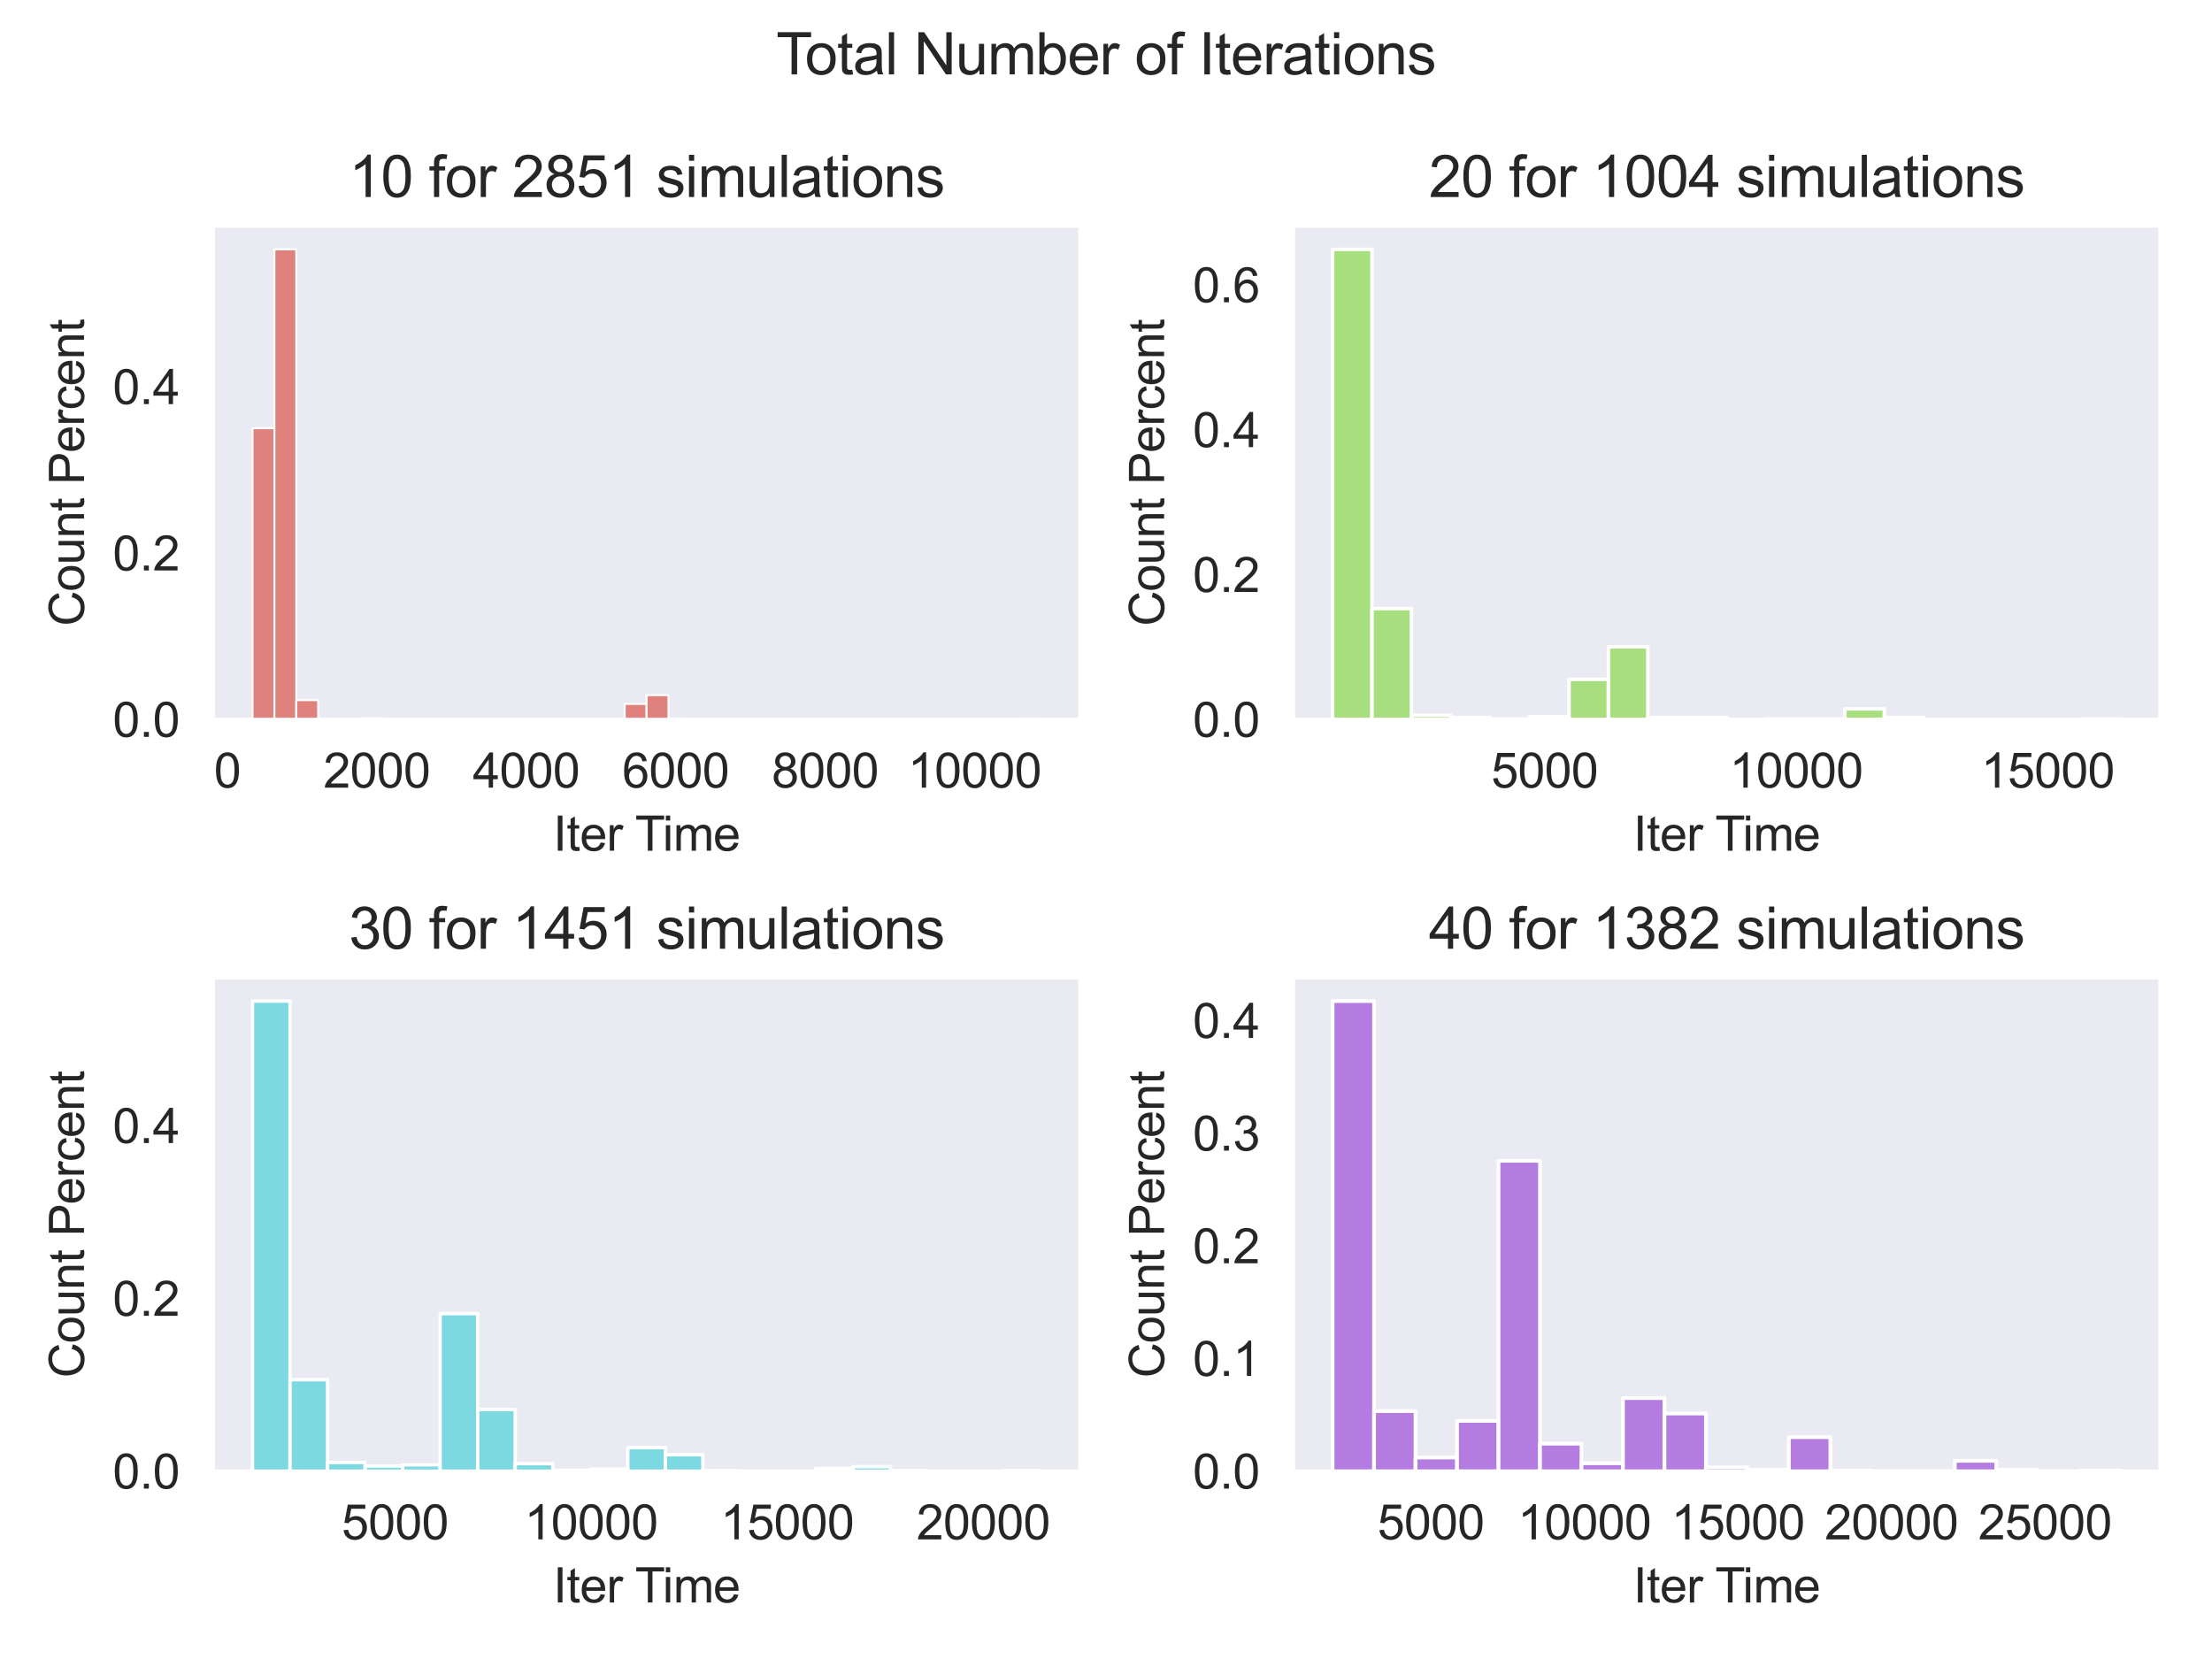 <?xml version="1.0" encoding="utf-8" standalone="no"?>
<!DOCTYPE svg PUBLIC "-//W3C//DTD SVG 1.1//EN"
  "http://www.w3.org/Graphics/SVG/1.1/DTD/svg11.dtd">
<svg xmlns:xlink="http://www.w3.org/1999/xlink" width="460.8pt" height="345.6pt" viewBox="0 0 460.8 345.6" xmlns="http://www.w3.org/2000/svg" version="1.1">
 <defs>
  <style type="text/css">*{stroke-linejoin: round; stroke-linecap: butt}</style>
 </defs>
 <g id="figure_1">
  <g id="patch_1">
   <path d="M 0 345.6 
L 460.8 345.6 
L 460.8 0 
L 0 0 
z
" style="fill: #ffffff"/>
  </g>
  <g id="axes_1">
   <g id="patch_2">
    <path d="M 44.39 149.92 
L 225 149.92 
L 225 47.04 
L 44.39 47.04 
z
" style="fill: #eaeaf2"/>
   </g>
   <g id="matplotlib.axis_1">
    <g id="xtick_1">
     <g id="text_1">
      <!-- 0 -->
      <g style="fill: #262626" transform="translate(44.573 164.078)scale(0.1 -0.1)">
       <defs>
        <path id="ArialMT-30" d="M 266 2259 
Q 266 3072 433 3567 
Q 600 4063 929 4331 
Q 1259 4600 1759 4600 
Q 2128 4600 2406 4451 
Q 2684 4303 2865 4023 
Q 3047 3744 3150 3342 
Q 3253 2941 3253 2259 
Q 3253 1453 3087 958 
Q 2922 463 2592 192 
Q 2263 -78 1759 -78 
Q 1097 -78 719 397 
Q 266 969 266 2259 
z
M 844 2259 
Q 844 1131 1108 757 
Q 1372 384 1759 384 
Q 2147 384 2411 759 
Q 2675 1134 2675 2259 
Q 2675 3391 2411 3762 
Q 2147 4134 1753 4134 
Q 1366 4134 1134 3806 
Q 844 3388 844 2259 
z
" transform="scale(0.016)"/>
       </defs>
       <use xlink:href="#ArialMT-30"/>
      </g>
     </g>
    </g>
    <g id="xtick_2">
     <g id="text_2">
      <!-- 2000 -->
      <g style="fill: #262626" transform="translate(67.364 164.078)scale(0.1 -0.1)">
       <defs>
        <path id="ArialMT-32" d="M 3222 541 
L 3222 0 
L 194 0 
Q 188 203 259 391 
Q 375 700 629 1000 
Q 884 1300 1366 1694 
Q 2113 2306 2375 2664 
Q 2638 3022 2638 3341 
Q 2638 3675 2398 3904 
Q 2159 4134 1775 4134 
Q 1369 4134 1125 3890 
Q 881 3647 878 3216 
L 300 3275 
Q 359 3922 746 4261 
Q 1134 4600 1788 4600 
Q 2447 4600 2831 4234 
Q 3216 3869 3216 3328 
Q 3216 3053 3103 2787 
Q 2991 2522 2730 2228 
Q 2469 1934 1863 1422 
Q 1356 997 1212 845 
Q 1069 694 975 541 
L 3222 541 
z
" transform="scale(0.016)"/>
       </defs>
       <use xlink:href="#ArialMT-32"/>
       <use xlink:href="#ArialMT-30" x="55.615"/>
       <use xlink:href="#ArialMT-30" x="111.23"/>
       <use xlink:href="#ArialMT-30" x="166.846"/>
      </g>
     </g>
    </g>
    <g id="xtick_3">
     <g id="text_3">
      <!-- 4000 -->
      <g style="fill: #262626" transform="translate(98.496 164.078)scale(0.1 -0.1)">
       <defs>
        <path id="ArialMT-34" d="M 2069 0 
L 2069 1097 
L 81 1097 
L 81 1613 
L 2172 4581 
L 2631 4581 
L 2631 1613 
L 3250 1613 
L 3250 1097 
L 2631 1097 
L 2631 0 
L 2069 0 
z
M 2069 1613 
L 2069 3678 
L 634 1613 
L 2069 1613 
z
" transform="scale(0.016)"/>
       </defs>
       <use xlink:href="#ArialMT-34"/>
       <use xlink:href="#ArialMT-30" x="55.615"/>
       <use xlink:href="#ArialMT-30" x="111.23"/>
       <use xlink:href="#ArialMT-30" x="166.846"/>
      </g>
     </g>
    </g>
    <g id="xtick_4">
     <g id="text_4">
      <!-- 6000 -->
      <g style="fill: #262626" transform="translate(129.628 164.078)scale(0.1 -0.1)">
       <defs>
        <path id="ArialMT-36" d="M 3184 3459 
L 2625 3416 
Q 2550 3747 2413 3897 
Q 2184 4138 1850 4138 
Q 1581 4138 1378 3988 
Q 1113 3794 959 3422 
Q 806 3050 800 2363 
Q 1003 2672 1297 2822 
Q 1591 2972 1913 2972 
Q 2475 2972 2870 2558 
Q 3266 2144 3266 1488 
Q 3266 1056 3080 686 
Q 2894 316 2569 119 
Q 2244 -78 1831 -78 
Q 1128 -78 684 439 
Q 241 956 241 2144 
Q 241 3472 731 4075 
Q 1159 4600 1884 4600 
Q 2425 4600 2770 4297 
Q 3116 3994 3184 3459 
z
M 888 1484 
Q 888 1194 1011 928 
Q 1134 663 1356 523 
Q 1578 384 1822 384 
Q 2178 384 2434 671 
Q 2691 959 2691 1453 
Q 2691 1928 2437 2201 
Q 2184 2475 1800 2475 
Q 1419 2475 1153 2201 
Q 888 1928 888 1484 
z
" transform="scale(0.016)"/>
       </defs>
       <use xlink:href="#ArialMT-36"/>
       <use xlink:href="#ArialMT-30" x="55.615"/>
       <use xlink:href="#ArialMT-30" x="111.23"/>
       <use xlink:href="#ArialMT-30" x="166.846"/>
      </g>
     </g>
    </g>
    <g id="xtick_5">
     <g id="text_5">
      <!-- 8000 -->
      <g style="fill: #262626" transform="translate(160.76 164.078)scale(0.1 -0.1)">
       <defs>
        <path id="ArialMT-38" d="M 1131 2484 
Q 781 2613 612 2850 
Q 444 3088 444 3419 
Q 444 3919 803 4259 
Q 1163 4600 1759 4600 
Q 2359 4600 2725 4251 
Q 3091 3903 3091 3403 
Q 3091 3084 2923 2848 
Q 2756 2613 2416 2484 
Q 2838 2347 3058 2040 
Q 3278 1734 3278 1309 
Q 3278 722 2862 322 
Q 2447 -78 1769 -78 
Q 1091 -78 675 323 
Q 259 725 259 1325 
Q 259 1772 486 2073 
Q 713 2375 1131 2484 
z
M 1019 3438 
Q 1019 3113 1228 2906 
Q 1438 2700 1772 2700 
Q 2097 2700 2305 2904 
Q 2513 3109 2513 3406 
Q 2513 3716 2298 3927 
Q 2084 4138 1766 4138 
Q 1444 4138 1231 3931 
Q 1019 3725 1019 3438 
z
M 838 1322 
Q 838 1081 952 856 
Q 1066 631 1291 507 
Q 1516 384 1775 384 
Q 2178 384 2440 643 
Q 2703 903 2703 1303 
Q 2703 1709 2433 1975 
Q 2163 2241 1756 2241 
Q 1359 2241 1098 1978 
Q 838 1716 838 1322 
z
" transform="scale(0.016)"/>
       </defs>
       <use xlink:href="#ArialMT-38"/>
       <use xlink:href="#ArialMT-30" x="55.615"/>
       <use xlink:href="#ArialMT-30" x="111.23"/>
       <use xlink:href="#ArialMT-30" x="166.846"/>
      </g>
     </g>
    </g>
    <g id="xtick_6">
     <g id="text_6">
      <!-- 10000 -->
      <g style="fill: #262626" transform="translate(189.112 164.078)scale(0.1 -0.1)">
       <defs>
        <path id="ArialMT-31" d="M 2384 0 
L 1822 0 
L 1822 3584 
Q 1619 3391 1289 3197 
Q 959 3003 697 2906 
L 697 3450 
Q 1169 3672 1522 3987 
Q 1875 4303 2022 4600 
L 2384 4600 
L 2384 0 
z
" transform="scale(0.016)"/>
       </defs>
       <use xlink:href="#ArialMT-31"/>
       <use xlink:href="#ArialMT-30" x="55.615"/>
       <use xlink:href="#ArialMT-30" x="111.23"/>
       <use xlink:href="#ArialMT-30" x="166.846"/>
       <use xlink:href="#ArialMT-30" x="222.461"/>
      </g>
     </g>
    </g>
    <g id="text_7">
     <!-- Iter Time -->
     <g style="fill: #262626" transform="translate(115.247 177.223)scale(0.1 -0.1)">
      <defs>
       <path id="ArialMT-49" d="M 597 0 
L 597 4581 
L 1203 4581 
L 1203 0 
L 597 0 
z
" transform="scale(0.016)"/>
       <path id="ArialMT-74" d="M 1650 503 
L 1731 6 
Q 1494 -44 1306 -44 
Q 1000 -44 831 53 
Q 663 150 594 308 
Q 525 466 525 972 
L 525 2881 
L 113 2881 
L 113 3319 
L 525 3319 
L 525 4141 
L 1084 4478 
L 1084 3319 
L 1650 3319 
L 1650 2881 
L 1084 2881 
L 1084 941 
Q 1084 700 1114 631 
Q 1144 563 1211 522 
Q 1278 481 1403 481 
Q 1497 481 1650 503 
z
" transform="scale(0.016)"/>
       <path id="ArialMT-65" d="M 2694 1069 
L 3275 997 
Q 3138 488 2766 206 
Q 2394 -75 1816 -75 
Q 1088 -75 661 373 
Q 234 822 234 1631 
Q 234 2469 665 2931 
Q 1097 3394 1784 3394 
Q 2450 3394 2872 2941 
Q 3294 2488 3294 1666 
Q 3294 1616 3291 1516 
L 816 1516 
Q 847 969 1125 678 
Q 1403 388 1819 388 
Q 2128 388 2347 550 
Q 2566 713 2694 1069 
z
M 847 1978 
L 2700 1978 
Q 2663 2397 2488 2606 
Q 2219 2931 1791 2931 
Q 1403 2931 1139 2672 
Q 875 2413 847 1978 
z
" transform="scale(0.016)"/>
       <path id="ArialMT-72" d="M 416 0 
L 416 3319 
L 922 3319 
L 922 2816 
Q 1116 3169 1280 3281 
Q 1444 3394 1641 3394 
Q 1925 3394 2219 3213 
L 2025 2691 
Q 1819 2813 1613 2813 
Q 1428 2813 1281 2702 
Q 1134 2591 1072 2394 
Q 978 2094 978 1738 
L 978 0 
L 416 0 
z
" transform="scale(0.016)"/>
       <path id="ArialMT-20" transform="scale(0.016)"/>
       <path id="ArialMT-54" d="M 1659 0 
L 1659 4041 
L 150 4041 
L 150 4581 
L 3781 4581 
L 3781 4041 
L 2266 4041 
L 2266 0 
L 1659 0 
z
" transform="scale(0.016)"/>
       <path id="ArialMT-69" d="M 425 3934 
L 425 4581 
L 988 4581 
L 988 3934 
L 425 3934 
z
M 425 0 
L 425 3319 
L 988 3319 
L 988 0 
L 425 0 
z
" transform="scale(0.016)"/>
       <path id="ArialMT-6d" d="M 422 0 
L 422 3319 
L 925 3319 
L 925 2853 
Q 1081 3097 1340 3245 
Q 1600 3394 1931 3394 
Q 2300 3394 2536 3241 
Q 2772 3088 2869 2813 
Q 3263 3394 3894 3394 
Q 4388 3394 4653 3120 
Q 4919 2847 4919 2278 
L 4919 0 
L 4359 0 
L 4359 2091 
Q 4359 2428 4304 2576 
Q 4250 2725 4106 2815 
Q 3963 2906 3769 2906 
Q 3419 2906 3187 2673 
Q 2956 2441 2956 1928 
L 2956 0 
L 2394 0 
L 2394 2156 
Q 2394 2531 2256 2718 
Q 2119 2906 1806 2906 
Q 1569 2906 1367 2781 
Q 1166 2656 1075 2415 
Q 984 2175 984 1722 
L 984 0 
L 422 0 
z
" transform="scale(0.016)"/>
      </defs>
      <use xlink:href="#ArialMT-49"/>
      <use xlink:href="#ArialMT-74" x="27.783"/>
      <use xlink:href="#ArialMT-65" x="55.566"/>
      <use xlink:href="#ArialMT-72" x="111.182"/>
      <use xlink:href="#ArialMT-20" x="144.482"/>
      <use xlink:href="#ArialMT-54" x="170.516"/>
      <use xlink:href="#ArialMT-69" x="227.85"/>
      <use xlink:href="#ArialMT-6d" x="250.066"/>
      <use xlink:href="#ArialMT-65" x="333.367"/>
     </g>
    </g>
   </g>
   <g id="matplotlib.axis_2">
    <g id="ytick_1">
     <g id="text_8">
      <!-- 0.0 -->
      <g style="fill: #262626" transform="translate(23.49 153.499)scale(0.1 -0.1)">
       <defs>
        <path id="ArialMT-2e" d="M 581 0 
L 581 641 
L 1222 641 
L 1222 0 
L 581 0 
z
" transform="scale(0.016)"/>
       </defs>
       <use xlink:href="#ArialMT-30"/>
       <use xlink:href="#ArialMT-2e" x="55.615"/>
       <use xlink:href="#ArialMT-30" x="83.398"/>
      </g>
     </g>
    </g>
    <g id="ytick_2">
     <g id="text_9">
      <!-- 0.2 -->
      <g style="fill: #262626" transform="translate(23.49 118.841)scale(0.1 -0.1)">
       <use xlink:href="#ArialMT-30"/>
       <use xlink:href="#ArialMT-2e" x="55.615"/>
       <use xlink:href="#ArialMT-32" x="83.398"/>
      </g>
     </g>
    </g>
    <g id="ytick_3">
     <g id="text_10">
      <!-- 0.4 -->
      <g style="fill: #262626" transform="translate(23.49 84.183)scale(0.1 -0.1)">
       <use xlink:href="#ArialMT-30"/>
       <use xlink:href="#ArialMT-2e" x="55.615"/>
       <use xlink:href="#ArialMT-34" x="83.398"/>
      </g>
     </g>
    </g>
    <g id="text_11">
     <!-- Count Percent -->
     <g style="fill: #262626" transform="translate(17.503 130.441)rotate(-90)scale(0.1 -0.1)">
      <defs>
       <path id="ArialMT-43" d="M 3763 1606 
L 4369 1453 
Q 4178 706 3683 314 
Q 3188 -78 2472 -78 
Q 1731 -78 1267 223 
Q 803 525 561 1097 
Q 319 1669 319 2325 
Q 319 3041 592 3573 
Q 866 4106 1370 4382 
Q 1875 4659 2481 4659 
Q 3169 4659 3637 4309 
Q 4106 3959 4291 3325 
L 3694 3184 
Q 3534 3684 3231 3912 
Q 2928 4141 2469 4141 
Q 1941 4141 1586 3887 
Q 1231 3634 1087 3207 
Q 944 2781 944 2328 
Q 944 1744 1114 1308 
Q 1284 872 1643 656 
Q 2003 441 2422 441 
Q 2931 441 3284 734 
Q 3638 1028 3763 1606 
z
" transform="scale(0.016)"/>
       <path id="ArialMT-6f" d="M 213 1659 
Q 213 2581 725 3025 
Q 1153 3394 1769 3394 
Q 2453 3394 2887 2945 
Q 3322 2497 3322 1706 
Q 3322 1066 3130 698 
Q 2938 331 2570 128 
Q 2203 -75 1769 -75 
Q 1072 -75 642 372 
Q 213 819 213 1659 
z
M 791 1659 
Q 791 1022 1069 705 
Q 1347 388 1769 388 
Q 2188 388 2466 706 
Q 2744 1025 2744 1678 
Q 2744 2294 2464 2611 
Q 2184 2928 1769 2928 
Q 1347 2928 1069 2612 
Q 791 2297 791 1659 
z
" transform="scale(0.016)"/>
       <path id="ArialMT-75" d="M 2597 0 
L 2597 488 
Q 2209 -75 1544 -75 
Q 1250 -75 995 37 
Q 741 150 617 320 
Q 494 491 444 738 
Q 409 903 409 1263 
L 409 3319 
L 972 3319 
L 972 1478 
Q 972 1038 1006 884 
Q 1059 663 1231 536 
Q 1403 409 1656 409 
Q 1909 409 2131 539 
Q 2353 669 2445 892 
Q 2538 1116 2538 1541 
L 2538 3319 
L 3100 3319 
L 3100 0 
L 2597 0 
z
" transform="scale(0.016)"/>
       <path id="ArialMT-6e" d="M 422 0 
L 422 3319 
L 928 3319 
L 928 2847 
Q 1294 3394 1984 3394 
Q 2284 3394 2536 3286 
Q 2788 3178 2913 3003 
Q 3038 2828 3088 2588 
Q 3119 2431 3119 2041 
L 3119 0 
L 2556 0 
L 2556 2019 
Q 2556 2363 2490 2533 
Q 2425 2703 2258 2804 
Q 2091 2906 1866 2906 
Q 1506 2906 1245 2678 
Q 984 2450 984 1813 
L 984 0 
L 422 0 
z
" transform="scale(0.016)"/>
       <path id="ArialMT-50" d="M 494 0 
L 494 4581 
L 2222 4581 
Q 2678 4581 2919 4538 
Q 3256 4481 3484 4323 
Q 3713 4166 3852 3881 
Q 3991 3597 3991 3256 
Q 3991 2672 3619 2267 
Q 3247 1863 2275 1863 
L 1100 1863 
L 1100 0 
L 494 0 
z
M 1100 2403 
L 2284 2403 
Q 2872 2403 3119 2622 
Q 3366 2841 3366 3238 
Q 3366 3525 3220 3729 
Q 3075 3934 2838 4000 
Q 2684 4041 2272 4041 
L 1100 4041 
L 1100 2403 
z
" transform="scale(0.016)"/>
       <path id="ArialMT-63" d="M 2588 1216 
L 3141 1144 
Q 3050 572 2676 248 
Q 2303 -75 1759 -75 
Q 1078 -75 664 370 
Q 250 816 250 1647 
Q 250 2184 428 2587 
Q 606 2991 970 3192 
Q 1334 3394 1763 3394 
Q 2303 3394 2647 3120 
Q 2991 2847 3088 2344 
L 2541 2259 
Q 2463 2594 2264 2762 
Q 2066 2931 1784 2931 
Q 1359 2931 1093 2626 
Q 828 2322 828 1663 
Q 828 994 1084 691 
Q 1341 388 1753 388 
Q 2084 388 2306 591 
Q 2528 794 2588 1216 
z
" transform="scale(0.016)"/>
      </defs>
      <use xlink:href="#ArialMT-43"/>
      <use xlink:href="#ArialMT-6f" x="72.217"/>
      <use xlink:href="#ArialMT-75" x="127.832"/>
      <use xlink:href="#ArialMT-6e" x="183.447"/>
      <use xlink:href="#ArialMT-74" x="239.062"/>
      <use xlink:href="#ArialMT-20" x="266.846"/>
      <use xlink:href="#ArialMT-50" x="294.629"/>
      <use xlink:href="#ArialMT-65" x="361.328"/>
      <use xlink:href="#ArialMT-72" x="416.943"/>
      <use xlink:href="#ArialMT-63" x="450.244"/>
      <use xlink:href="#ArialMT-65" x="500.244"/>
      <use xlink:href="#ArialMT-6e" x="555.859"/>
      <use xlink:href="#ArialMT-74" x="611.475"/>
     </g>
    </g>
   </g>
   <g id="patch_3">
    <path d="M 52.6 149.92 
L 57.16 149.92 
L 57.16 89.199 
L 52.6 89.199 
z
" clip-path="url(#pad7b40b195)" style="fill: #db5f57; fill-opacity: 0.75; stroke: #ffffff; stroke-width: 0.41; stroke-linejoin: miter"/>
   </g>
   <g id="patch_4">
    <path d="M 57.16 149.92 
L 61.721 149.92 
L 61.721 51.939 
L 57.16 51.939 
z
" clip-path="url(#pad7b40b195)" style="fill: #db5f57; fill-opacity: 0.75; stroke: #ffffff; stroke-width: 0.41; stroke-linejoin: miter"/>
   </g>
   <g id="patch_5">
    <path d="M 61.721 149.92 
L 66.282 149.92 
L 66.282 145.848 
L 61.721 145.848 
z
" clip-path="url(#pad7b40b195)" style="fill: #db5f57; fill-opacity: 0.75; stroke: #ffffff; stroke-width: 0.41; stroke-linejoin: miter"/>
   </g>
   <g id="patch_6">
    <path d="M 66.282 149.92 
L 70.843 149.92 
L 70.843 149.738 
L 66.282 149.738 
z
" clip-path="url(#pad7b40b195)" style="fill: #db5f57; fill-opacity: 0.75; stroke: #ffffff; stroke-width: 0.41; stroke-linejoin: miter"/>
   </g>
   <g id="patch_7">
    <path d="M 70.843 149.92 
L 75.404 149.92 
L 75.404 149.738 
L 70.843 149.738 
z
" clip-path="url(#pad7b40b195)" style="fill: #db5f57; fill-opacity: 0.75; stroke: #ffffff; stroke-width: 0.41; stroke-linejoin: miter"/>
   </g>
   <g id="patch_8">
    <path d="M 75.404 149.92 
L 79.965 149.92 
L 79.965 149.616 
L 75.404 149.616 
z
" clip-path="url(#pad7b40b195)" style="fill: #db5f57; fill-opacity: 0.75; stroke: #ffffff; stroke-width: 0.41; stroke-linejoin: miter"/>
   </g>
   <g id="patch_9">
    <path d="M 79.965 149.92 
L 84.526 149.92 
L 84.526 149.738 
L 79.965 149.738 
z
" clip-path="url(#pad7b40b195)" style="fill: #db5f57; fill-opacity: 0.75; stroke: #ffffff; stroke-width: 0.41; stroke-linejoin: miter"/>
   </g>
   <g id="patch_10">
    <path d="M 84.526 149.92 
L 89.086 149.92 
L 89.086 149.859 
L 84.526 149.859 
z
" clip-path="url(#pad7b40b195)" style="fill: #db5f57; fill-opacity: 0.75; stroke: #ffffff; stroke-width: 0.41; stroke-linejoin: miter"/>
   </g>
   <g id="patch_11">
    <path d="M 89.086 149.92 
L 93.647 149.92 
L 93.647 149.92 
L 89.086 149.92 
z
" clip-path="url(#pad7b40b195)" style="fill: #db5f57; fill-opacity: 0.75; stroke: #ffffff; stroke-width: 0.41; stroke-linejoin: miter"/>
   </g>
   <g id="patch_12">
    <path d="M 93.647 149.92 
L 98.208 149.92 
L 98.208 149.92 
L 93.647 149.92 
z
" clip-path="url(#pad7b40b195)" style="fill: #db5f57; fill-opacity: 0.75; stroke: #ffffff; stroke-width: 0.41; stroke-linejoin: miter"/>
   </g>
   <g id="patch_13">
    <path d="M 98.208 149.92 
L 102.769 149.92 
L 102.769 149.92 
L 98.208 149.92 
z
" clip-path="url(#pad7b40b195)" style="fill: #db5f57; fill-opacity: 0.75; stroke: #ffffff; stroke-width: 0.41; stroke-linejoin: miter"/>
   </g>
   <g id="patch_14">
    <path d="M 102.769 149.92 
L 107.33 149.92 
L 107.33 149.92 
L 102.769 149.92 
z
" clip-path="url(#pad7b40b195)" style="fill: #db5f57; fill-opacity: 0.75; stroke: #ffffff; stroke-width: 0.41; stroke-linejoin: miter"/>
   </g>
   <g id="patch_15">
    <path d="M 107.33 149.92 
L 111.891 149.92 
L 111.891 149.738 
L 107.33 149.738 
z
" clip-path="url(#pad7b40b195)" style="fill: #db5f57; fill-opacity: 0.75; stroke: #ffffff; stroke-width: 0.41; stroke-linejoin: miter"/>
   </g>
   <g id="patch_16">
    <path d="M 111.891 149.92 
L 116.452 149.92 
L 116.452 149.798 
L 111.891 149.798 
z
" clip-path="url(#pad7b40b195)" style="fill: #db5f57; fill-opacity: 0.75; stroke: #ffffff; stroke-width: 0.41; stroke-linejoin: miter"/>
   </g>
   <g id="patch_17">
    <path d="M 116.452 149.92 
L 121.012 149.92 
L 121.012 149.92 
L 116.452 149.92 
z
" clip-path="url(#pad7b40b195)" style="fill: #db5f57; fill-opacity: 0.75; stroke: #ffffff; stroke-width: 0.41; stroke-linejoin: miter"/>
   </g>
   <g id="patch_18">
    <path d="M 121.012 149.92 
L 125.573 149.92 
L 125.573 149.92 
L 121.012 149.92 
z
" clip-path="url(#pad7b40b195)" style="fill: #db5f57; fill-opacity: 0.75; stroke: #ffffff; stroke-width: 0.41; stroke-linejoin: miter"/>
   </g>
   <g id="patch_19">
    <path d="M 125.573 149.92 
L 130.134 149.92 
L 130.134 149.859 
L 125.573 149.859 
z
" clip-path="url(#pad7b40b195)" style="fill: #db5f57; fill-opacity: 0.75; stroke: #ffffff; stroke-width: 0.41; stroke-linejoin: miter"/>
   </g>
   <g id="patch_20">
    <path d="M 130.134 149.92 
L 134.695 149.92 
L 134.695 146.638 
L 130.134 146.638 
z
" clip-path="url(#pad7b40b195)" style="fill: #db5f57; fill-opacity: 0.75; stroke: #ffffff; stroke-width: 0.41; stroke-linejoin: miter"/>
   </g>
   <g id="patch_21">
    <path d="M 134.695 149.92 
L 139.256 149.92 
L 139.256 144.814 
L 134.695 144.814 
z
" clip-path="url(#pad7b40b195)" style="fill: #db5f57; fill-opacity: 0.75; stroke: #ffffff; stroke-width: 0.41; stroke-linejoin: miter"/>
   </g>
   <g id="patch_22">
    <path d="M 139.256 149.92 
L 143.817 149.92 
L 143.817 149.677 
L 139.256 149.677 
z
" clip-path="url(#pad7b40b195)" style="fill: #db5f57; fill-opacity: 0.75; stroke: #ffffff; stroke-width: 0.41; stroke-linejoin: miter"/>
   </g>
   <g id="patch_23">
    <path d="M 143.817 149.92 
L 148.378 149.92 
L 148.378 149.859 
L 143.817 149.859 
z
" clip-path="url(#pad7b40b195)" style="fill: #db5f57; fill-opacity: 0.75; stroke: #ffffff; stroke-width: 0.41; stroke-linejoin: miter"/>
   </g>
   <g id="patch_24">
    <path d="M 148.378 149.92 
L 152.938 149.92 
L 152.938 149.92 
L 148.378 149.92 
z
" clip-path="url(#pad7b40b195)" style="fill: #db5f57; fill-opacity: 0.75; stroke: #ffffff; stroke-width: 0.41; stroke-linejoin: miter"/>
   </g>
   <g id="patch_25">
    <path d="M 152.938 149.92 
L 157.499 149.92 
L 157.499 149.859 
L 152.938 149.859 
z
" clip-path="url(#pad7b40b195)" style="fill: #db5f57; fill-opacity: 0.75; stroke: #ffffff; stroke-width: 0.41; stroke-linejoin: miter"/>
   </g>
   <g id="patch_26">
    <path d="M 157.499 149.92 
L 162.06 149.92 
L 162.06 149.92 
L 157.499 149.92 
z
" clip-path="url(#pad7b40b195)" style="fill: #db5f57; fill-opacity: 0.75; stroke: #ffffff; stroke-width: 0.41; stroke-linejoin: miter"/>
   </g>
   <g id="patch_27">
    <path d="M 162.06 149.92 
L 166.621 149.92 
L 166.621 149.92 
L 162.06 149.92 
z
" clip-path="url(#pad7b40b195)" style="fill: #db5f57; fill-opacity: 0.75; stroke: #ffffff; stroke-width: 0.41; stroke-linejoin: miter"/>
   </g>
   <g id="patch_28">
    <path d="M 166.621 149.92 
L 171.182 149.92 
L 171.182 149.92 
L 166.621 149.92 
z
" clip-path="url(#pad7b40b195)" style="fill: #db5f57; fill-opacity: 0.75; stroke: #ffffff; stroke-width: 0.41; stroke-linejoin: miter"/>
   </g>
   <g id="patch_29">
    <path d="M 171.182 149.92 
L 175.743 149.92 
L 175.743 149.92 
L 171.182 149.92 
z
" clip-path="url(#pad7b40b195)" style="fill: #db5f57; fill-opacity: 0.75; stroke: #ffffff; stroke-width: 0.41; stroke-linejoin: miter"/>
   </g>
   <g id="patch_30">
    <path d="M 175.743 149.92 
L 180.304 149.92 
L 180.304 149.92 
L 175.743 149.92 
z
" clip-path="url(#pad7b40b195)" style="fill: #db5f57; fill-opacity: 0.75; stroke: #ffffff; stroke-width: 0.41; stroke-linejoin: miter"/>
   </g>
   <g id="patch_31">
    <path d="M 180.304 149.92 
L 184.864 149.92 
L 184.864 149.92 
L 180.304 149.92 
z
" clip-path="url(#pad7b40b195)" style="fill: #db5f57; fill-opacity: 0.75; stroke: #ffffff; stroke-width: 0.41; stroke-linejoin: miter"/>
   </g>
   <g id="patch_32">
    <path d="M 184.864 149.92 
L 189.425 149.92 
L 189.425 149.92 
L 184.864 149.92 
z
" clip-path="url(#pad7b40b195)" style="fill: #db5f57; fill-opacity: 0.75; stroke: #ffffff; stroke-width: 0.41; stroke-linejoin: miter"/>
   </g>
   <g id="patch_33">
    <path d="M 189.425 149.92 
L 193.986 149.92 
L 193.986 149.92 
L 189.425 149.92 
z
" clip-path="url(#pad7b40b195)" style="fill: #db5f57; fill-opacity: 0.75; stroke: #ffffff; stroke-width: 0.41; stroke-linejoin: miter"/>
   </g>
   <g id="patch_34">
    <path d="M 193.986 149.92 
L 198.547 149.92 
L 198.547 149.92 
L 193.986 149.92 
z
" clip-path="url(#pad7b40b195)" style="fill: #db5f57; fill-opacity: 0.75; stroke: #ffffff; stroke-width: 0.41; stroke-linejoin: miter"/>
   </g>
   <g id="patch_35">
    <path d="M 198.547 149.92 
L 203.108 149.92 
L 203.108 149.92 
L 198.547 149.92 
z
" clip-path="url(#pad7b40b195)" style="fill: #db5f57; fill-opacity: 0.75; stroke: #ffffff; stroke-width: 0.41; stroke-linejoin: miter"/>
   </g>
   <g id="patch_36">
    <path d="M 203.108 149.92 
L 207.669 149.92 
L 207.669 149.859 
L 203.108 149.859 
z
" clip-path="url(#pad7b40b195)" style="fill: #db5f57; fill-opacity: 0.75; stroke: #ffffff; stroke-width: 0.41; stroke-linejoin: miter"/>
   </g>
   <g id="patch_37">
    <path d="M 207.669 149.92 
L 212.23 149.92 
L 212.23 149.738 
L 207.669 149.738 
z
" clip-path="url(#pad7b40b195)" style="fill: #db5f57; fill-opacity: 0.75; stroke: #ffffff; stroke-width: 0.41; stroke-linejoin: miter"/>
   </g>
   <g id="patch_38">
    <path d="M 212.23 149.92 
L 216.79 149.92 
L 216.79 149.677 
L 212.23 149.677 
z
" clip-path="url(#pad7b40b195)" style="fill: #db5f57; fill-opacity: 0.75; stroke: #ffffff; stroke-width: 0.41; stroke-linejoin: miter"/>
   </g>
   <g id="patch_39">
    <path d="M 44.39 149.92 
L 44.39 47.04 
" style="fill: none; stroke: #ffffff; stroke-width: 0.8; stroke-linejoin: miter; stroke-linecap: square"/>
   </g>
   <g id="patch_40">
    <path d="M 225 149.92 
L 225 47.04 
" style="fill: none; stroke: #ffffff; stroke-width: 0.8; stroke-linejoin: miter; stroke-linecap: square"/>
   </g>
   <g id="patch_41">
    <path d="M 44.39 149.92 
L 225 149.92 
" style="fill: none; stroke: #ffffff; stroke-width: 0.8; stroke-linejoin: miter; stroke-linecap: square"/>
   </g>
   <g id="patch_42">
    <path d="M 44.39 47.04 
L 225 47.04 
" style="fill: none; stroke: #ffffff; stroke-width: 0.8; stroke-linejoin: miter; stroke-linecap: square"/>
   </g>
   <g id="text_12">
    <!-- 10 for 2851 simulations -->
    <g style="fill: #262626" transform="translate(72.663 41.04)scale(0.12 -0.12)">
     <defs>
      <path id="ArialMT-66" d="M 556 0 
L 556 2881 
L 59 2881 
L 59 3319 
L 556 3319 
L 556 3672 
Q 556 4006 616 4169 
Q 697 4388 901 4523 
Q 1106 4659 1475 4659 
Q 1713 4659 2000 4603 
L 1916 4113 
Q 1741 4144 1584 4144 
Q 1328 4144 1222 4034 
Q 1116 3925 1116 3625 
L 1116 3319 
L 1763 3319 
L 1763 2881 
L 1116 2881 
L 1116 0 
L 556 0 
z
" transform="scale(0.016)"/>
      <path id="ArialMT-35" d="M 266 1200 
L 856 1250 
Q 922 819 1161 601 
Q 1400 384 1738 384 
Q 2144 384 2425 690 
Q 2706 997 2706 1503 
Q 2706 1984 2436 2262 
Q 2166 2541 1728 2541 
Q 1456 2541 1237 2417 
Q 1019 2294 894 2097 
L 366 2166 
L 809 4519 
L 3088 4519 
L 3088 3981 
L 1259 3981 
L 1013 2750 
Q 1425 3038 1878 3038 
Q 2478 3038 2890 2622 
Q 3303 2206 3303 1553 
Q 3303 931 2941 478 
Q 2500 -78 1738 -78 
Q 1113 -78 717 272 
Q 322 622 266 1200 
z
" transform="scale(0.016)"/>
      <path id="ArialMT-73" d="M 197 991 
L 753 1078 
Q 800 744 1014 566 
Q 1228 388 1613 388 
Q 2000 388 2187 545 
Q 2375 703 2375 916 
Q 2375 1106 2209 1216 
Q 2094 1291 1634 1406 
Q 1016 1563 777 1677 
Q 538 1791 414 1992 
Q 291 2194 291 2438 
Q 291 2659 392 2848 
Q 494 3038 669 3163 
Q 800 3259 1026 3326 
Q 1253 3394 1513 3394 
Q 1903 3394 2198 3281 
Q 2494 3169 2634 2976 
Q 2775 2784 2828 2463 
L 2278 2388 
Q 2241 2644 2061 2787 
Q 1881 2931 1553 2931 
Q 1166 2931 1000 2803 
Q 834 2675 834 2503 
Q 834 2394 903 2306 
Q 972 2216 1119 2156 
Q 1203 2125 1616 2013 
Q 2213 1853 2448 1751 
Q 2684 1650 2818 1456 
Q 2953 1263 2953 975 
Q 2953 694 2789 445 
Q 2625 197 2315 61 
Q 2006 -75 1616 -75 
Q 969 -75 630 194 
Q 291 463 197 991 
z
" transform="scale(0.016)"/>
      <path id="ArialMT-6c" d="M 409 0 
L 409 4581 
L 972 4581 
L 972 0 
L 409 0 
z
" transform="scale(0.016)"/>
      <path id="ArialMT-61" d="M 2588 409 
Q 2275 144 1986 34 
Q 1697 -75 1366 -75 
Q 819 -75 525 192 
Q 231 459 231 875 
Q 231 1119 342 1320 
Q 453 1522 633 1644 
Q 813 1766 1038 1828 
Q 1203 1872 1538 1913 
Q 2219 1994 2541 2106 
Q 2544 2222 2544 2253 
Q 2544 2597 2384 2738 
Q 2169 2928 1744 2928 
Q 1347 2928 1158 2789 
Q 969 2650 878 2297 
L 328 2372 
Q 403 2725 575 2942 
Q 747 3159 1072 3276 
Q 1397 3394 1825 3394 
Q 2250 3394 2515 3294 
Q 2781 3194 2906 3042 
Q 3031 2891 3081 2659 
Q 3109 2516 3109 2141 
L 3109 1391 
Q 3109 606 3145 398 
Q 3181 191 3288 0 
L 2700 0 
Q 2613 175 2588 409 
z
M 2541 1666 
Q 2234 1541 1622 1453 
Q 1275 1403 1131 1340 
Q 988 1278 909 1158 
Q 831 1038 831 891 
Q 831 666 1001 516 
Q 1172 366 1500 366 
Q 1825 366 2078 508 
Q 2331 650 2450 897 
Q 2541 1088 2541 1459 
L 2541 1666 
z
" transform="scale(0.016)"/>
     </defs>
     <use xlink:href="#ArialMT-31"/>
     <use xlink:href="#ArialMT-30" x="55.615"/>
     <use xlink:href="#ArialMT-20" x="111.23"/>
     <use xlink:href="#ArialMT-66" x="139.014"/>
     <use xlink:href="#ArialMT-6f" x="166.797"/>
     <use xlink:href="#ArialMT-72" x="222.412"/>
     <use xlink:href="#ArialMT-20" x="255.713"/>
     <use xlink:href="#ArialMT-32" x="283.496"/>
     <use xlink:href="#ArialMT-38" x="339.111"/>
     <use xlink:href="#ArialMT-35" x="394.727"/>
     <use xlink:href="#ArialMT-31" x="450.342"/>
     <use xlink:href="#ArialMT-20" x="505.957"/>
     <use xlink:href="#ArialMT-73" x="533.74"/>
     <use xlink:href="#ArialMT-69" x="583.74"/>
     <use xlink:href="#ArialMT-6d" x="605.957"/>
     <use xlink:href="#ArialMT-75" x="689.258"/>
     <use xlink:href="#ArialMT-6c" x="744.873"/>
     <use xlink:href="#ArialMT-61" x="767.09"/>
     <use xlink:href="#ArialMT-74" x="822.705"/>
     <use xlink:href="#ArialMT-69" x="850.488"/>
     <use xlink:href="#ArialMT-6f" x="872.705"/>
     <use xlink:href="#ArialMT-6e" x="928.32"/>
     <use xlink:href="#ArialMT-73" x="983.936"/>
    </g>
   </g>
  </g>
  <g id="axes_2">
   <g id="patch_43">
    <path d="M 269.39 149.92 
L 450 149.92 
L 450 47.04 
L 269.39 47.04 
z
" style="fill: #eaeaf2"/>
   </g>
   <g id="matplotlib.axis_3">
    <g id="xtick_7">
     <g id="text_13">
      <!-- 5000 -->
      <g style="fill: #262626" transform="translate(310.636 164.078)scale(0.1 -0.1)">
       <use xlink:href="#ArialMT-35"/>
       <use xlink:href="#ArialMT-30" x="55.615"/>
       <use xlink:href="#ArialMT-30" x="111.23"/>
       <use xlink:href="#ArialMT-30" x="166.846"/>
      </g>
     </g>
    </g>
    <g id="xtick_8">
     <g id="text_14">
      <!-- 10000 -->
      <g style="fill: #262626" transform="translate(360.262 164.078)scale(0.1 -0.1)">
       <use xlink:href="#ArialMT-31"/>
       <use xlink:href="#ArialMT-30" x="55.615"/>
       <use xlink:href="#ArialMT-30" x="111.23"/>
       <use xlink:href="#ArialMT-30" x="166.846"/>
       <use xlink:href="#ArialMT-30" x="222.461"/>
      </g>
     </g>
    </g>
    <g id="xtick_9">
     <g id="text_15">
      <!-- 15000 -->
      <g style="fill: #262626" transform="translate(412.669 164.078)scale(0.1 -0.1)">
       <use xlink:href="#ArialMT-31"/>
       <use xlink:href="#ArialMT-35" x="55.615"/>
       <use xlink:href="#ArialMT-30" x="111.23"/>
       <use xlink:href="#ArialMT-30" x="166.846"/>
       <use xlink:href="#ArialMT-30" x="222.461"/>
      </g>
     </g>
    </g>
    <g id="text_16">
     <!-- Iter Time -->
     <g style="fill: #262626" transform="translate(340.247 177.223)scale(0.1 -0.1)">
      <use xlink:href="#ArialMT-49"/>
      <use xlink:href="#ArialMT-74" x="27.783"/>
      <use xlink:href="#ArialMT-65" x="55.566"/>
      <use xlink:href="#ArialMT-72" x="111.182"/>
      <use xlink:href="#ArialMT-20" x="144.482"/>
      <use xlink:href="#ArialMT-54" x="170.516"/>
      <use xlink:href="#ArialMT-69" x="227.85"/>
      <use xlink:href="#ArialMT-6d" x="250.066"/>
      <use xlink:href="#ArialMT-65" x="333.367"/>
     </g>
    </g>
   </g>
   <g id="matplotlib.axis_4">
    <g id="ytick_4">
     <g id="text_17">
      <!-- 0.0 -->
      <g style="fill: #262626" transform="translate(248.49 153.499)scale(0.1 -0.1)">
       <use xlink:href="#ArialMT-30"/>
       <use xlink:href="#ArialMT-2e" x="55.615"/>
       <use xlink:href="#ArialMT-30" x="83.398"/>
      </g>
     </g>
    </g>
    <g id="ytick_5">
     <g id="text_18">
      <!-- 0.2 -->
      <g style="fill: #262626" transform="translate(248.49 123.323)scale(0.1 -0.1)">
       <use xlink:href="#ArialMT-30"/>
       <use xlink:href="#ArialMT-2e" x="55.615"/>
       <use xlink:href="#ArialMT-32" x="83.398"/>
      </g>
     </g>
    </g>
    <g id="ytick_6">
     <g id="text_19">
      <!-- 0.4 -->
      <g style="fill: #262626" transform="translate(248.49 93.147)scale(0.1 -0.1)">
       <use xlink:href="#ArialMT-30"/>
       <use xlink:href="#ArialMT-2e" x="55.615"/>
       <use xlink:href="#ArialMT-34" x="83.398"/>
      </g>
     </g>
    </g>
    <g id="ytick_7">
     <g id="text_20">
      <!-- 0.6 -->
      <g style="fill: #262626" transform="translate(248.49 62.972)scale(0.1 -0.1)">
       <use xlink:href="#ArialMT-30"/>
       <use xlink:href="#ArialMT-2e" x="55.615"/>
       <use xlink:href="#ArialMT-36" x="83.398"/>
      </g>
     </g>
    </g>
    <g id="text_21">
     <!-- Count Percent -->
     <g style="fill: #262626" transform="translate(242.502 130.441)rotate(-90)scale(0.1 -0.1)">
      <use xlink:href="#ArialMT-43"/>
      <use xlink:href="#ArialMT-6f" x="72.217"/>
      <use xlink:href="#ArialMT-75" x="127.832"/>
      <use xlink:href="#ArialMT-6e" x="183.447"/>
      <use xlink:href="#ArialMT-74" x="239.062"/>
      <use xlink:href="#ArialMT-20" x="266.846"/>
      <use xlink:href="#ArialMT-50" x="294.629"/>
      <use xlink:href="#ArialMT-65" x="361.328"/>
      <use xlink:href="#ArialMT-72" x="416.943"/>
      <use xlink:href="#ArialMT-63" x="450.244"/>
      <use xlink:href="#ArialMT-65" x="500.244"/>
      <use xlink:href="#ArialMT-6e" x="555.859"/>
      <use xlink:href="#ArialMT-74" x="611.475"/>
     </g>
    </g>
   </g>
   <g id="patch_44">
    <path d="M 277.6 149.92 
L 285.809 149.92 
L 285.809 51.939 
L 277.6 51.939 
z
" clip-path="url(#p6877061c76)" style="fill: #91db57; fill-opacity: 0.75; stroke: #ffffff; stroke-width: 0.738; stroke-linejoin: miter"/>
   </g>
   <g id="patch_45">
    <path d="M 285.809 149.92 
L 294.019 149.92 
L 294.019 126.777 
L 285.809 126.777 
z
" clip-path="url(#p6877061c76)" style="fill: #91db57; fill-opacity: 0.75; stroke: #ffffff; stroke-width: 0.738; stroke-linejoin: miter"/>
   </g>
   <g id="patch_46">
    <path d="M 294.019 149.92 
L 302.228 149.92 
L 302.228 149.018 
L 294.019 149.018 
z
" clip-path="url(#p6877061c76)" style="fill: #91db57; fill-opacity: 0.75; stroke: #ffffff; stroke-width: 0.738; stroke-linejoin: miter"/>
   </g>
   <g id="patch_47">
    <path d="M 302.228 149.92 
L 310.438 149.92 
L 310.438 149.469 
L 302.228 149.469 
z
" clip-path="url(#p6877061c76)" style="fill: #91db57; fill-opacity: 0.75; stroke: #ffffff; stroke-width: 0.738; stroke-linejoin: miter"/>
   </g>
   <g id="patch_48">
    <path d="M 310.438 149.92 
L 318.647 149.92 
L 318.647 149.77 
L 310.438 149.77 
z
" clip-path="url(#p6877061c76)" style="fill: #91db57; fill-opacity: 0.75; stroke: #ffffff; stroke-width: 0.738; stroke-linejoin: miter"/>
   </g>
   <g id="patch_49">
    <path d="M 318.647 149.92 
L 326.857 149.92 
L 326.857 149.319 
L 318.647 149.319 
z
" clip-path="url(#p6877061c76)" style="fill: #91db57; fill-opacity: 0.75; stroke: #ffffff; stroke-width: 0.738; stroke-linejoin: miter"/>
   </g>
   <g id="patch_50">
    <path d="M 326.857 149.92 
L 335.066 149.92 
L 335.066 141.504 
L 326.857 141.504 
z
" clip-path="url(#p6877061c76)" style="fill: #91db57; fill-opacity: 0.75; stroke: #ffffff; stroke-width: 0.738; stroke-linejoin: miter"/>
   </g>
   <g id="patch_51">
    <path d="M 335.066 149.92 
L 343.276 149.92 
L 343.276 134.742 
L 335.066 134.742 
z
" clip-path="url(#p6877061c76)" style="fill: #91db57; fill-opacity: 0.75; stroke: #ffffff; stroke-width: 0.738; stroke-linejoin: miter"/>
   </g>
   <g id="patch_52">
    <path d="M 343.276 149.92 
L 351.485 149.92 
L 351.485 149.469 
L 343.276 149.469 
z
" clip-path="url(#p6877061c76)" style="fill: #91db57; fill-opacity: 0.75; stroke: #ffffff; stroke-width: 0.738; stroke-linejoin: miter"/>
   </g>
   <g id="patch_53">
    <path d="M 351.485 149.92 
L 359.695 149.92 
L 359.695 149.469 
L 351.485 149.469 
z
" clip-path="url(#p6877061c76)" style="fill: #91db57; fill-opacity: 0.75; stroke: #ffffff; stroke-width: 0.738; stroke-linejoin: miter"/>
   </g>
   <g id="patch_54">
    <path d="M 359.695 149.92 
L 367.905 149.92 
L 367.905 149.92 
L 359.695 149.92 
z
" clip-path="url(#p6877061c76)" style="fill: #91db57; fill-opacity: 0.75; stroke: #ffffff; stroke-width: 0.738; stroke-linejoin: miter"/>
   </g>
   <g id="patch_55">
    <path d="M 367.905 149.92 
L 376.114 149.92 
L 376.114 149.77 
L 367.905 149.77 
z
" clip-path="url(#p6877061c76)" style="fill: #91db57; fill-opacity: 0.75; stroke: #ffffff; stroke-width: 0.738; stroke-linejoin: miter"/>
   </g>
   <g id="patch_56">
    <path d="M 376.114 149.92 
L 384.324 149.92 
L 384.324 149.77 
L 376.114 149.77 
z
" clip-path="url(#p6877061c76)" style="fill: #91db57; fill-opacity: 0.75; stroke: #ffffff; stroke-width: 0.738; stroke-linejoin: miter"/>
   </g>
   <g id="patch_57">
    <path d="M 384.324 149.92 
L 392.533 149.92 
L 392.533 147.666 
L 384.324 147.666 
z
" clip-path="url(#p6877061c76)" style="fill: #91db57; fill-opacity: 0.75; stroke: #ffffff; stroke-width: 0.738; stroke-linejoin: miter"/>
   </g>
   <g id="patch_58">
    <path d="M 392.533 149.92 
L 400.743 149.92 
L 400.743 149.469 
L 392.533 149.469 
z
" clip-path="url(#p6877061c76)" style="fill: #91db57; fill-opacity: 0.75; stroke: #ffffff; stroke-width: 0.738; stroke-linejoin: miter"/>
   </g>
   <g id="patch_59">
    <path d="M 400.743 149.92 
L 408.952 149.92 
L 408.952 149.92 
L 400.743 149.92 
z
" clip-path="url(#p6877061c76)" style="fill: #91db57; fill-opacity: 0.75; stroke: #ffffff; stroke-width: 0.738; stroke-linejoin: miter"/>
   </g>
   <g id="patch_60">
    <path d="M 408.952 149.92 
L 417.162 149.92 
L 417.162 149.92 
L 408.952 149.92 
z
" clip-path="url(#p6877061c76)" style="fill: #91db57; fill-opacity: 0.75; stroke: #ffffff; stroke-width: 0.738; stroke-linejoin: miter"/>
   </g>
   <g id="patch_61">
    <path d="M 417.162 149.92 
L 425.371 149.92 
L 425.371 149.92 
L 417.162 149.92 
z
" clip-path="url(#p6877061c76)" style="fill: #91db57; fill-opacity: 0.75; stroke: #ffffff; stroke-width: 0.738; stroke-linejoin: miter"/>
   </g>
   <g id="patch_62">
    <path d="M 425.371 149.92 
L 433.581 149.92 
L 433.581 149.92 
L 425.371 149.92 
z
" clip-path="url(#p6877061c76)" style="fill: #91db57; fill-opacity: 0.75; stroke: #ffffff; stroke-width: 0.738; stroke-linejoin: miter"/>
   </g>
   <g id="patch_63">
    <path d="M 433.581 149.92 
L 441.79 149.92 
L 441.79 149.77 
L 433.581 149.77 
z
" clip-path="url(#p6877061c76)" style="fill: #91db57; fill-opacity: 0.75; stroke: #ffffff; stroke-width: 0.738; stroke-linejoin: miter"/>
   </g>
   <g id="patch_64">
    <path d="M 269.39 149.92 
L 269.39 47.04 
" style="fill: none; stroke: #ffffff; stroke-width: 0.8; stroke-linejoin: miter; stroke-linecap: square"/>
   </g>
   <g id="patch_65">
    <path d="M 450 149.92 
L 450 47.04 
" style="fill: none; stroke: #ffffff; stroke-width: 0.8; stroke-linejoin: miter; stroke-linecap: square"/>
   </g>
   <g id="patch_66">
    <path d="M 269.39 149.92 
L 450 149.92 
" style="fill: none; stroke: #ffffff; stroke-width: 0.8; stroke-linejoin: miter; stroke-linecap: square"/>
   </g>
   <g id="patch_67">
    <path d="M 269.39 47.04 
L 450 47.04 
" style="fill: none; stroke: #ffffff; stroke-width: 0.8; stroke-linejoin: miter; stroke-linecap: square"/>
   </g>
   <g id="text_22">
    <!-- 20 for 1004 simulations -->
    <g style="fill: #262626" transform="translate(297.663 41.04)scale(0.12 -0.12)">
     <use xlink:href="#ArialMT-32"/>
     <use xlink:href="#ArialMT-30" x="55.615"/>
     <use xlink:href="#ArialMT-20" x="111.23"/>
     <use xlink:href="#ArialMT-66" x="139.014"/>
     <use xlink:href="#ArialMT-6f" x="166.797"/>
     <use xlink:href="#ArialMT-72" x="222.412"/>
     <use xlink:href="#ArialMT-20" x="255.713"/>
     <use xlink:href="#ArialMT-31" x="283.496"/>
     <use xlink:href="#ArialMT-30" x="339.111"/>
     <use xlink:href="#ArialMT-30" x="394.727"/>
     <use xlink:href="#ArialMT-34" x="450.342"/>
     <use xlink:href="#ArialMT-20" x="505.957"/>
     <use xlink:href="#ArialMT-73" x="533.74"/>
     <use xlink:href="#ArialMT-69" x="583.74"/>
     <use xlink:href="#ArialMT-6d" x="605.957"/>
     <use xlink:href="#ArialMT-75" x="689.258"/>
     <use xlink:href="#ArialMT-6c" x="744.873"/>
     <use xlink:href="#ArialMT-61" x="767.09"/>
     <use xlink:href="#ArialMT-74" x="822.705"/>
     <use xlink:href="#ArialMT-69" x="850.488"/>
     <use xlink:href="#ArialMT-6f" x="872.705"/>
     <use xlink:href="#ArialMT-6e" x="928.32"/>
     <use xlink:href="#ArialMT-73" x="983.936"/>
    </g>
   </g>
  </g>
  <g id="axes_3">
   <g id="patch_68">
    <path d="M 44.39 306.52 
L 225 306.52 
L 225 203.64 
L 44.39 203.64 
z
" style="fill: #eaeaf2"/>
   </g>
   <g id="matplotlib.axis_5">
    <g id="xtick_10">
     <g id="text_23">
      <!-- 5000 -->
      <g style="fill: #262626" transform="translate(71.159 320.678)scale(0.1 -0.1)">
       <use xlink:href="#ArialMT-35"/>
       <use xlink:href="#ArialMT-30" x="55.615"/>
       <use xlink:href="#ArialMT-30" x="111.23"/>
       <use xlink:href="#ArialMT-30" x="166.846"/>
      </g>
     </g>
    </g>
    <g id="xtick_11">
     <g id="text_24">
      <!-- 10000 -->
      <g style="fill: #262626" transform="translate(109.228 320.678)scale(0.1 -0.1)">
       <use xlink:href="#ArialMT-31"/>
       <use xlink:href="#ArialMT-30" x="55.615"/>
       <use xlink:href="#ArialMT-30" x="111.23"/>
       <use xlink:href="#ArialMT-30" x="166.846"/>
       <use xlink:href="#ArialMT-30" x="222.461"/>
      </g>
     </g>
    </g>
    <g id="xtick_12">
     <g id="text_25">
      <!-- 15000 -->
      <g style="fill: #262626" transform="translate(150.078 320.678)scale(0.1 -0.1)">
       <use xlink:href="#ArialMT-31"/>
       <use xlink:href="#ArialMT-35" x="55.615"/>
       <use xlink:href="#ArialMT-30" x="111.23"/>
       <use xlink:href="#ArialMT-30" x="166.846"/>
       <use xlink:href="#ArialMT-30" x="222.461"/>
      </g>
     </g>
    </g>
    <g id="xtick_13">
     <g id="text_26">
      <!-- 20000 -->
      <g style="fill: #262626" transform="translate(190.927 320.678)scale(0.1 -0.1)">
       <use xlink:href="#ArialMT-32"/>
       <use xlink:href="#ArialMT-30" x="55.615"/>
       <use xlink:href="#ArialMT-30" x="111.23"/>
       <use xlink:href="#ArialMT-30" x="166.846"/>
       <use xlink:href="#ArialMT-30" x="222.461"/>
      </g>
     </g>
    </g>
    <g id="text_27">
     <!-- Iter Time -->
     <g style="fill: #262626" transform="translate(115.247 333.823)scale(0.1 -0.1)">
      <use xlink:href="#ArialMT-49"/>
      <use xlink:href="#ArialMT-74" x="27.783"/>
      <use xlink:href="#ArialMT-65" x="55.566"/>
      <use xlink:href="#ArialMT-72" x="111.182"/>
      <use xlink:href="#ArialMT-20" x="144.482"/>
      <use xlink:href="#ArialMT-54" x="170.516"/>
      <use xlink:href="#ArialMT-69" x="227.85"/>
      <use xlink:href="#ArialMT-6d" x="250.066"/>
      <use xlink:href="#ArialMT-65" x="333.367"/>
     </g>
    </g>
   </g>
   <g id="matplotlib.axis_6">
    <g id="ytick_8">
     <g id="text_28">
      <!-- 0.0 -->
      <g style="fill: #262626" transform="translate(23.49 310.099)scale(0.1 -0.1)">
       <use xlink:href="#ArialMT-30"/>
       <use xlink:href="#ArialMT-2e" x="55.615"/>
       <use xlink:href="#ArialMT-30" x="83.398"/>
      </g>
     </g>
    </g>
    <g id="ytick_9">
     <g id="text_29">
      <!-- 0.2 -->
      <g style="fill: #262626" transform="translate(23.49 274.106)scale(0.1 -0.1)">
       <use xlink:href="#ArialMT-30"/>
       <use xlink:href="#ArialMT-2e" x="55.615"/>
       <use xlink:href="#ArialMT-32" x="83.398"/>
      </g>
     </g>
    </g>
    <g id="ytick_10">
     <g id="text_30">
      <!-- 0.4 -->
      <g style="fill: #262626" transform="translate(23.49 238.114)scale(0.1 -0.1)">
       <use xlink:href="#ArialMT-30"/>
       <use xlink:href="#ArialMT-2e" x="55.615"/>
       <use xlink:href="#ArialMT-34" x="83.398"/>
      </g>
     </g>
    </g>
    <g id="text_31">
     <!-- Count Percent -->
     <g style="fill: #262626" transform="translate(17.503 287.041)rotate(-90)scale(0.1 -0.1)">
      <use xlink:href="#ArialMT-43"/>
      <use xlink:href="#ArialMT-6f" x="72.217"/>
      <use xlink:href="#ArialMT-75" x="127.832"/>
      <use xlink:href="#ArialMT-6e" x="183.447"/>
      <use xlink:href="#ArialMT-74" x="239.062"/>
      <use xlink:href="#ArialMT-20" x="266.846"/>
      <use xlink:href="#ArialMT-50" x="294.629"/>
      <use xlink:href="#ArialMT-65" x="361.328"/>
      <use xlink:href="#ArialMT-72" x="416.943"/>
      <use xlink:href="#ArialMT-63" x="450.244"/>
      <use xlink:href="#ArialMT-65" x="500.244"/>
      <use xlink:href="#ArialMT-6e" x="555.859"/>
      <use xlink:href="#ArialMT-74" x="611.475"/>
     </g>
    </g>
   </g>
   <g id="patch_69">
    <path d="M 52.6 306.52 
L 60.418 306.52 
L 60.418 208.539 
L 52.6 208.539 
z
" clip-path="url(#p82efb1bb58)" style="fill: #57d3db; fill-opacity: 0.75; stroke: #ffffff; stroke-width: 0.703; stroke-linejoin: miter"/>
   </g>
   <g id="patch_70">
    <path d="M 60.418 306.52 
L 68.237 306.52 
L 68.237 287.42 
L 60.418 287.42 
z
" clip-path="url(#p82efb1bb58)" style="fill: #57d3db; fill-opacity: 0.75; stroke: #ffffff; stroke-width: 0.703; stroke-linejoin: miter"/>
   </g>
   <g id="patch_71">
    <path d="M 68.237 306.52 
L 76.055 306.52 
L 76.055 304.66 
L 68.237 304.66 
z
" clip-path="url(#p82efb1bb58)" style="fill: #57d3db; fill-opacity: 0.75; stroke: #ffffff; stroke-width: 0.703; stroke-linejoin: miter"/>
   </g>
   <g id="patch_72">
    <path d="M 76.055 306.52 
L 83.874 306.52 
L 83.874 305.404 
L 76.055 305.404 
z
" clip-path="url(#p82efb1bb58)" style="fill: #57d3db; fill-opacity: 0.75; stroke: #ffffff; stroke-width: 0.703; stroke-linejoin: miter"/>
   </g>
   <g id="patch_73">
    <path d="M 83.874 306.52 
L 91.693 306.52 
L 91.693 305.156 
L 83.874 305.156 
z
" clip-path="url(#p82efb1bb58)" style="fill: #57d3db; fill-opacity: 0.75; stroke: #ffffff; stroke-width: 0.703; stroke-linejoin: miter"/>
   </g>
   <g id="patch_74">
    <path d="M 91.693 306.52 
L 99.511 306.52 
L 99.511 273.653 
L 91.693 273.653 
z
" clip-path="url(#p82efb1bb58)" style="fill: #57d3db; fill-opacity: 0.75; stroke: #ffffff; stroke-width: 0.703; stroke-linejoin: miter"/>
   </g>
   <g id="patch_75">
    <path d="M 99.511 306.52 
L 107.33 306.52 
L 107.33 293.621 
L 99.511 293.621 
z
" clip-path="url(#p82efb1bb58)" style="fill: #57d3db; fill-opacity: 0.75; stroke: #ffffff; stroke-width: 0.703; stroke-linejoin: miter"/>
   </g>
   <g id="patch_76">
    <path d="M 107.33 306.52 
L 115.148 306.52 
L 115.148 304.908 
L 107.33 304.908 
z
" clip-path="url(#p82efb1bb58)" style="fill: #57d3db; fill-opacity: 0.75; stroke: #ffffff; stroke-width: 0.703; stroke-linejoin: miter"/>
   </g>
   <g id="patch_77">
    <path d="M 115.148 306.52 
L 122.967 306.52 
L 122.967 306.272 
L 115.148 306.272 
z
" clip-path="url(#p82efb1bb58)" style="fill: #57d3db; fill-opacity: 0.75; stroke: #ffffff; stroke-width: 0.703; stroke-linejoin: miter"/>
   </g>
   <g id="patch_78">
    <path d="M 122.967 306.52 
L 130.786 306.52 
L 130.786 306.024 
L 122.967 306.024 
z
" clip-path="url(#p82efb1bb58)" style="fill: #57d3db; fill-opacity: 0.75; stroke: #ffffff; stroke-width: 0.703; stroke-linejoin: miter"/>
   </g>
   <g id="patch_79">
    <path d="M 130.786 306.52 
L 138.604 306.52 
L 138.604 301.559 
L 130.786 301.559 
z
" clip-path="url(#p82efb1bb58)" style="fill: #57d3db; fill-opacity: 0.75; stroke: #ffffff; stroke-width: 0.703; stroke-linejoin: miter"/>
   </g>
   <g id="patch_80">
    <path d="M 138.604 306.52 
L 146.423 306.52 
L 146.423 303.047 
L 138.604 303.047 
z
" clip-path="url(#p82efb1bb58)" style="fill: #57d3db; fill-opacity: 0.75; stroke: #ffffff; stroke-width: 0.703; stroke-linejoin: miter"/>
   </g>
   <g id="patch_81">
    <path d="M 146.423 306.52 
L 154.242 306.52 
L 154.242 306.396 
L 146.423 306.396 
z
" clip-path="url(#p82efb1bb58)" style="fill: #57d3db; fill-opacity: 0.75; stroke: #ffffff; stroke-width: 0.703; stroke-linejoin: miter"/>
   </g>
   <g id="patch_82">
    <path d="M 154.242 306.52 
L 162.06 306.52 
L 162.06 306.52 
L 154.242 306.52 
z
" clip-path="url(#p82efb1bb58)" style="fill: #57d3db; fill-opacity: 0.75; stroke: #ffffff; stroke-width: 0.703; stroke-linejoin: miter"/>
   </g>
   <g id="patch_83">
    <path d="M 162.06 306.52 
L 169.879 306.52 
L 169.879 306.52 
L 162.06 306.52 
z
" clip-path="url(#p82efb1bb58)" style="fill: #57d3db; fill-opacity: 0.75; stroke: #ffffff; stroke-width: 0.703; stroke-linejoin: miter"/>
   </g>
   <g id="patch_84">
    <path d="M 169.879 306.52 
L 177.697 306.52 
L 177.697 305.9 
L 169.879 305.9 
z
" clip-path="url(#p82efb1bb58)" style="fill: #57d3db; fill-opacity: 0.75; stroke: #ffffff; stroke-width: 0.703; stroke-linejoin: miter"/>
   </g>
   <g id="patch_85">
    <path d="M 177.697 306.52 
L 185.516 306.52 
L 185.516 305.528 
L 177.697 305.528 
z
" clip-path="url(#p82efb1bb58)" style="fill: #57d3db; fill-opacity: 0.75; stroke: #ffffff; stroke-width: 0.703; stroke-linejoin: miter"/>
   </g>
   <g id="patch_86">
    <path d="M 185.516 306.52 
L 193.335 306.52 
L 193.335 306.396 
L 185.516 306.396 
z
" clip-path="url(#p82efb1bb58)" style="fill: #57d3db; fill-opacity: 0.75; stroke: #ffffff; stroke-width: 0.703; stroke-linejoin: miter"/>
   </g>
   <g id="patch_87">
    <path d="M 193.335 306.52 
L 201.153 306.52 
L 201.153 306.52 
L 193.335 306.52 
z
" clip-path="url(#p82efb1bb58)" style="fill: #57d3db; fill-opacity: 0.75; stroke: #ffffff; stroke-width: 0.703; stroke-linejoin: miter"/>
   </g>
   <g id="patch_88">
    <path d="M 201.153 306.52 
L 208.972 306.52 
L 208.972 306.52 
L 201.153 306.52 
z
" clip-path="url(#p82efb1bb58)" style="fill: #57d3db; fill-opacity: 0.75; stroke: #ffffff; stroke-width: 0.703; stroke-linejoin: miter"/>
   </g>
   <g id="patch_89">
    <path d="M 208.972 306.52 
L 216.79 306.52 
L 216.79 306.396 
L 208.972 306.396 
z
" clip-path="url(#p82efb1bb58)" style="fill: #57d3db; fill-opacity: 0.75; stroke: #ffffff; stroke-width: 0.703; stroke-linejoin: miter"/>
   </g>
   <g id="patch_90">
    <path d="M 44.39 306.52 
L 44.39 203.64 
" style="fill: none; stroke: #ffffff; stroke-width: 0.8; stroke-linejoin: miter; stroke-linecap: square"/>
   </g>
   <g id="patch_91">
    <path d="M 225 306.52 
L 225 203.64 
" style="fill: none; stroke: #ffffff; stroke-width: 0.8; stroke-linejoin: miter; stroke-linecap: square"/>
   </g>
   <g id="patch_92">
    <path d="M 44.39 306.52 
L 225 306.52 
" style="fill: none; stroke: #ffffff; stroke-width: 0.8; stroke-linejoin: miter; stroke-linecap: square"/>
   </g>
   <g id="patch_93">
    <path d="M 44.39 203.64 
L 225 203.64 
" style="fill: none; stroke: #ffffff; stroke-width: 0.8; stroke-linejoin: miter; stroke-linecap: square"/>
   </g>
   <g id="text_32">
    <!-- 30 for 1451 simulations -->
    <g style="fill: #262626" transform="translate(72.663 197.64)scale(0.12 -0.12)">
     <defs>
      <path id="ArialMT-33" d="M 269 1209 
L 831 1284 
Q 928 806 1161 595 
Q 1394 384 1728 384 
Q 2125 384 2398 659 
Q 2672 934 2672 1341 
Q 2672 1728 2419 1979 
Q 2166 2231 1775 2231 
Q 1616 2231 1378 2169 
L 1441 2663 
Q 1497 2656 1531 2656 
Q 1891 2656 2178 2843 
Q 2466 3031 2466 3422 
Q 2466 3731 2256 3934 
Q 2047 4138 1716 4138 
Q 1388 4138 1169 3931 
Q 950 3725 888 3313 
L 325 3413 
Q 428 3978 793 4289 
Q 1159 4600 1703 4600 
Q 2078 4600 2393 4439 
Q 2709 4278 2876 4000 
Q 3044 3722 3044 3409 
Q 3044 3113 2884 2869 
Q 2725 2625 2413 2481 
Q 2819 2388 3044 2092 
Q 3269 1797 3269 1353 
Q 3269 753 2831 336 
Q 2394 -81 1725 -81 
Q 1122 -81 723 278 
Q 325 638 269 1209 
z
" transform="scale(0.016)"/>
     </defs>
     <use xlink:href="#ArialMT-33"/>
     <use xlink:href="#ArialMT-30" x="55.615"/>
     <use xlink:href="#ArialMT-20" x="111.23"/>
     <use xlink:href="#ArialMT-66" x="139.014"/>
     <use xlink:href="#ArialMT-6f" x="166.797"/>
     <use xlink:href="#ArialMT-72" x="222.412"/>
     <use xlink:href="#ArialMT-20" x="255.713"/>
     <use xlink:href="#ArialMT-31" x="283.496"/>
     <use xlink:href="#ArialMT-34" x="339.111"/>
     <use xlink:href="#ArialMT-35" x="394.727"/>
     <use xlink:href="#ArialMT-31" x="450.342"/>
     <use xlink:href="#ArialMT-20" x="505.957"/>
     <use xlink:href="#ArialMT-73" x="533.74"/>
     <use xlink:href="#ArialMT-69" x="583.74"/>
     <use xlink:href="#ArialMT-6d" x="605.957"/>
     <use xlink:href="#ArialMT-75" x="689.258"/>
     <use xlink:href="#ArialMT-6c" x="744.873"/>
     <use xlink:href="#ArialMT-61" x="767.09"/>
     <use xlink:href="#ArialMT-74" x="822.705"/>
     <use xlink:href="#ArialMT-69" x="850.488"/>
     <use xlink:href="#ArialMT-6f" x="872.705"/>
     <use xlink:href="#ArialMT-6e" x="928.32"/>
     <use xlink:href="#ArialMT-73" x="983.936"/>
    </g>
   </g>
  </g>
  <g id="axes_4">
   <g id="patch_94">
    <path d="M 269.39 306.52 
L 450 306.52 
L 450 203.64 
L 269.39 203.64 
z
" style="fill: #eaeaf2"/>
   </g>
   <g id="matplotlib.axis_7">
    <g id="xtick_14">
     <g id="text_33">
      <!-- 5000 -->
      <g style="fill: #262626" transform="translate(286.941 320.678)scale(0.1 -0.1)">
       <use xlink:href="#ArialMT-35"/>
       <use xlink:href="#ArialMT-30" x="55.615"/>
       <use xlink:href="#ArialMT-30" x="111.23"/>
       <use xlink:href="#ArialMT-30" x="166.846"/>
      </g>
     </g>
    </g>
    <g id="xtick_15">
     <g id="text_34">
      <!-- 10000 -->
      <g style="fill: #262626" transform="translate(316.144 320.678)scale(0.1 -0.1)">
       <use xlink:href="#ArialMT-31"/>
       <use xlink:href="#ArialMT-30" x="55.615"/>
       <use xlink:href="#ArialMT-30" x="111.23"/>
       <use xlink:href="#ArialMT-30" x="166.846"/>
       <use xlink:href="#ArialMT-30" x="222.461"/>
      </g>
     </g>
    </g>
    <g id="xtick_16">
     <g id="text_35">
      <!-- 15000 -->
      <g style="fill: #262626" transform="translate(348.127 320.678)scale(0.1 -0.1)">
       <use xlink:href="#ArialMT-31"/>
       <use xlink:href="#ArialMT-35" x="55.615"/>
       <use xlink:href="#ArialMT-30" x="111.23"/>
       <use xlink:href="#ArialMT-30" x="166.846"/>
       <use xlink:href="#ArialMT-30" x="222.461"/>
      </g>
     </g>
    </g>
    <g id="xtick_17">
     <g id="text_36">
      <!-- 20000 -->
      <g style="fill: #262626" transform="translate(380.111 320.678)scale(0.1 -0.1)">
       <use xlink:href="#ArialMT-32"/>
       <use xlink:href="#ArialMT-30" x="55.615"/>
       <use xlink:href="#ArialMT-30" x="111.23"/>
       <use xlink:href="#ArialMT-30" x="166.846"/>
       <use xlink:href="#ArialMT-30" x="222.461"/>
      </g>
     </g>
    </g>
    <g id="xtick_18">
     <g id="text_37">
      <!-- 25000 -->
      <g style="fill: #262626" transform="translate(412.095 320.678)scale(0.1 -0.1)">
       <use xlink:href="#ArialMT-32"/>
       <use xlink:href="#ArialMT-35" x="55.615"/>
       <use xlink:href="#ArialMT-30" x="111.23"/>
       <use xlink:href="#ArialMT-30" x="166.846"/>
       <use xlink:href="#ArialMT-30" x="222.461"/>
      </g>
     </g>
    </g>
    <g id="text_38">
     <!-- Iter Time -->
     <g style="fill: #262626" transform="translate(340.247 333.823)scale(0.1 -0.1)">
      <use xlink:href="#ArialMT-49"/>
      <use xlink:href="#ArialMT-74" x="27.783"/>
      <use xlink:href="#ArialMT-65" x="55.566"/>
      <use xlink:href="#ArialMT-72" x="111.182"/>
      <use xlink:href="#ArialMT-20" x="144.482"/>
      <use xlink:href="#ArialMT-54" x="170.516"/>
      <use xlink:href="#ArialMT-69" x="227.85"/>
      <use xlink:href="#ArialMT-6d" x="250.066"/>
      <use xlink:href="#ArialMT-65" x="333.367"/>
     </g>
    </g>
   </g>
   <g id="matplotlib.axis_8">
    <g id="ytick_11">
     <g id="text_39">
      <!-- 0.0 -->
      <g style="fill: #262626" transform="translate(248.49 310.099)scale(0.1 -0.1)">
       <use xlink:href="#ArialMT-30"/>
       <use xlink:href="#ArialMT-2e" x="55.615"/>
       <use xlink:href="#ArialMT-30" x="83.398"/>
      </g>
     </g>
    </g>
    <g id="ytick_12">
     <g id="text_40">
      <!-- 0.1 -->
      <g style="fill: #262626" transform="translate(248.49 286.631)scale(0.1 -0.1)">
       <use xlink:href="#ArialMT-30"/>
       <use xlink:href="#ArialMT-2e" x="55.615"/>
       <use xlink:href="#ArialMT-31" x="83.398"/>
      </g>
     </g>
    </g>
    <g id="ytick_13">
     <g id="text_41">
      <!-- 0.2 -->
      <g style="fill: #262626" transform="translate(248.49 263.163)scale(0.1 -0.1)">
       <use xlink:href="#ArialMT-30"/>
       <use xlink:href="#ArialMT-2e" x="55.615"/>
       <use xlink:href="#ArialMT-32" x="83.398"/>
      </g>
     </g>
    </g>
    <g id="ytick_14">
     <g id="text_42">
      <!-- 0.3 -->
      <g style="fill: #262626" transform="translate(248.49 239.695)scale(0.1 -0.1)">
       <use xlink:href="#ArialMT-30"/>
       <use xlink:href="#ArialMT-2e" x="55.615"/>
       <use xlink:href="#ArialMT-33" x="83.398"/>
      </g>
     </g>
    </g>
    <g id="ytick_15">
     <g id="text_43">
      <!-- 0.4 -->
      <g style="fill: #262626" transform="translate(248.49 216.227)scale(0.1 -0.1)">
       <use xlink:href="#ArialMT-30"/>
       <use xlink:href="#ArialMT-2e" x="55.615"/>
       <use xlink:href="#ArialMT-34" x="83.398"/>
      </g>
     </g>
    </g>
    <g id="text_44">
     <!-- Count Percent -->
     <g style="fill: #262626" transform="translate(242.502 287.041)rotate(-90)scale(0.1 -0.1)">
      <use xlink:href="#ArialMT-43"/>
      <use xlink:href="#ArialMT-6f" x="72.217"/>
      <use xlink:href="#ArialMT-75" x="127.832"/>
      <use xlink:href="#ArialMT-6e" x="183.447"/>
      <use xlink:href="#ArialMT-74" x="239.062"/>
      <use xlink:href="#ArialMT-20" x="266.846"/>
      <use xlink:href="#ArialMT-50" x="294.629"/>
      <use xlink:href="#ArialMT-65" x="361.328"/>
      <use xlink:href="#ArialMT-72" x="416.943"/>
      <use xlink:href="#ArialMT-63" x="450.244"/>
      <use xlink:href="#ArialMT-65" x="500.244"/>
      <use xlink:href="#ArialMT-6e" x="555.859"/>
      <use xlink:href="#ArialMT-74" x="611.475"/>
     </g>
    </g>
   </g>
   <g id="patch_95">
    <path d="M 277.6 306.52 
L 286.241 306.52 
L 286.241 208.539 
L 277.6 208.539 
z
" clip-path="url(#pa425d83b00)" style="fill: #a157db; fill-opacity: 0.75; stroke: #ffffff; stroke-width: 0.777; stroke-linejoin: miter"/>
   </g>
   <g id="patch_96">
    <path d="M 286.241 306.52 
L 294.883 306.52 
L 294.883 293.954 
L 286.241 293.954 
z
" clip-path="url(#pa425d83b00)" style="fill: #a157db; fill-opacity: 0.75; stroke: #ffffff; stroke-width: 0.777; stroke-linejoin: miter"/>
   </g>
   <g id="patch_97">
    <path d="M 294.883 306.52 
L 303.524 306.52 
L 303.524 303.633 
L 294.883 303.633 
z
" clip-path="url(#pa425d83b00)" style="fill: #a157db; fill-opacity: 0.75; stroke: #ffffff; stroke-width: 0.777; stroke-linejoin: miter"/>
   </g>
   <g id="patch_98">
    <path d="M 303.524 306.52 
L 312.166 306.52 
L 312.166 295.992 
L 303.524 295.992 
z
" clip-path="url(#pa425d83b00)" style="fill: #a157db; fill-opacity: 0.75; stroke: #ffffff; stroke-width: 0.777; stroke-linejoin: miter"/>
   </g>
   <g id="patch_99">
    <path d="M 312.166 306.52 
L 320.808 306.52 
L 320.808 241.822 
L 312.166 241.822 
z
" clip-path="url(#pa425d83b00)" style="fill: #a157db; fill-opacity: 0.75; stroke: #ffffff; stroke-width: 0.777; stroke-linejoin: miter"/>
   </g>
   <g id="patch_100">
    <path d="M 320.808 306.52 
L 329.449 306.52 
L 329.449 300.746 
L 320.808 300.746 
z
" clip-path="url(#pa425d83b00)" style="fill: #a157db; fill-opacity: 0.75; stroke: #ffffff; stroke-width: 0.777; stroke-linejoin: miter"/>
   </g>
   <g id="patch_101">
    <path d="M 329.449 306.52 
L 338.091 306.52 
L 338.091 304.822 
L 329.449 304.822 
z
" clip-path="url(#pa425d83b00)" style="fill: #a157db; fill-opacity: 0.75; stroke: #ffffff; stroke-width: 0.777; stroke-linejoin: miter"/>
   </g>
   <g id="patch_102">
    <path d="M 338.091 306.52 
L 346.733 306.52 
L 346.733 291.237 
L 338.091 291.237 
z
" clip-path="url(#pa425d83b00)" style="fill: #a157db; fill-opacity: 0.75; stroke: #ffffff; stroke-width: 0.777; stroke-linejoin: miter"/>
   </g>
   <g id="patch_103">
    <path d="M 346.733 306.52 
L 355.374 306.52 
L 355.374 294.463 
L 346.733 294.463 
z
" clip-path="url(#pa425d83b00)" style="fill: #a157db; fill-opacity: 0.75; stroke: #ffffff; stroke-width: 0.777; stroke-linejoin: miter"/>
   </g>
   <g id="patch_104">
    <path d="M 355.374 306.52 
L 364.016 306.52 
L 364.016 305.671 
L 355.374 305.671 
z
" clip-path="url(#pa425d83b00)" style="fill: #a157db; fill-opacity: 0.75; stroke: #ffffff; stroke-width: 0.777; stroke-linejoin: miter"/>
   </g>
   <g id="patch_105">
    <path d="M 364.016 306.52 
L 372.657 306.52 
L 372.657 306.18 
L 364.016 306.18 
z
" clip-path="url(#pa425d83b00)" style="fill: #a157db; fill-opacity: 0.75; stroke: #ffffff; stroke-width: 0.777; stroke-linejoin: miter"/>
   </g>
   <g id="patch_106">
    <path d="M 372.657 306.52 
L 381.299 306.52 
L 381.299 299.388 
L 372.657 299.388 
z
" clip-path="url(#pa425d83b00)" style="fill: #a157db; fill-opacity: 0.75; stroke: #ffffff; stroke-width: 0.777; stroke-linejoin: miter"/>
   </g>
   <g id="patch_107">
    <path d="M 381.299 306.52 
L 389.941 306.52 
L 389.941 306.35 
L 381.299 306.35 
z
" clip-path="url(#pa425d83b00)" style="fill: #a157db; fill-opacity: 0.75; stroke: #ffffff; stroke-width: 0.777; stroke-linejoin: miter"/>
   </g>
   <g id="patch_108">
    <path d="M 389.941 306.52 
L 398.582 306.52 
L 398.582 306.52 
L 389.941 306.52 
z
" clip-path="url(#pa425d83b00)" style="fill: #a157db; fill-opacity: 0.75; stroke: #ffffff; stroke-width: 0.777; stroke-linejoin: miter"/>
   </g>
   <g id="patch_109">
    <path d="M 398.582 306.52 
L 407.224 306.52 
L 407.224 306.52 
L 398.582 306.52 
z
" clip-path="url(#pa425d83b00)" style="fill: #a157db; fill-opacity: 0.75; stroke: #ffffff; stroke-width: 0.777; stroke-linejoin: miter"/>
   </g>
   <g id="patch_110">
    <path d="M 407.224 306.52 
L 415.866 306.52 
L 415.866 304.312 
L 407.224 304.312 
z
" clip-path="url(#pa425d83b00)" style="fill: #a157db; fill-opacity: 0.75; stroke: #ffffff; stroke-width: 0.777; stroke-linejoin: miter"/>
   </g>
   <g id="patch_111">
    <path d="M 415.866 306.52 
L 424.507 306.52 
L 424.507 306.18 
L 415.866 306.18 
z
" clip-path="url(#pa425d83b00)" style="fill: #a157db; fill-opacity: 0.75; stroke: #ffffff; stroke-width: 0.777; stroke-linejoin: miter"/>
   </g>
   <g id="patch_112">
    <path d="M 424.507 306.52 
L 433.149 306.52 
L 433.149 306.52 
L 424.507 306.52 
z
" clip-path="url(#pa425d83b00)" style="fill: #a157db; fill-opacity: 0.75; stroke: #ffffff; stroke-width: 0.777; stroke-linejoin: miter"/>
   </g>
   <g id="patch_113">
    <path d="M 433.149 306.52 
L 441.79 306.52 
L 441.79 306.35 
L 433.149 306.35 
z
" clip-path="url(#pa425d83b00)" style="fill: #a157db; fill-opacity: 0.75; stroke: #ffffff; stroke-width: 0.777; stroke-linejoin: miter"/>
   </g>
   <g id="patch_114">
    <path d="M 269.39 306.52 
L 269.39 203.64 
" style="fill: none; stroke: #ffffff; stroke-width: 0.8; stroke-linejoin: miter; stroke-linecap: square"/>
   </g>
   <g id="patch_115">
    <path d="M 450 306.52 
L 450 203.64 
" style="fill: none; stroke: #ffffff; stroke-width: 0.8; stroke-linejoin: miter; stroke-linecap: square"/>
   </g>
   <g id="patch_116">
    <path d="M 269.39 306.52 
L 450 306.52 
" style="fill: none; stroke: #ffffff; stroke-width: 0.8; stroke-linejoin: miter; stroke-linecap: square"/>
   </g>
   <g id="patch_117">
    <path d="M 269.39 203.64 
L 450 203.64 
" style="fill: none; stroke: #ffffff; stroke-width: 0.8; stroke-linejoin: miter; stroke-linecap: square"/>
   </g>
   <g id="text_45">
    <!-- 40 for 1382 simulations -->
    <g style="fill: #262626" transform="translate(297.663 197.64)scale(0.12 -0.12)">
     <use xlink:href="#ArialMT-34"/>
     <use xlink:href="#ArialMT-30" x="55.615"/>
     <use xlink:href="#ArialMT-20" x="111.23"/>
     <use xlink:href="#ArialMT-66" x="139.014"/>
     <use xlink:href="#ArialMT-6f" x="166.797"/>
     <use xlink:href="#ArialMT-72" x="222.412"/>
     <use xlink:href="#ArialMT-20" x="255.713"/>
     <use xlink:href="#ArialMT-31" x="283.496"/>
     <use xlink:href="#ArialMT-33" x="339.111"/>
     <use xlink:href="#ArialMT-38" x="394.727"/>
     <use xlink:href="#ArialMT-32" x="450.342"/>
     <use xlink:href="#ArialMT-20" x="505.957"/>
     <use xlink:href="#ArialMT-73" x="533.74"/>
     <use xlink:href="#ArialMT-69" x="583.74"/>
     <use xlink:href="#ArialMT-6d" x="605.957"/>
     <use xlink:href="#ArialMT-75" x="689.258"/>
     <use xlink:href="#ArialMT-6c" x="744.873"/>
     <use xlink:href="#ArialMT-61" x="767.09"/>
     <use xlink:href="#ArialMT-74" x="822.705"/>
     <use xlink:href="#ArialMT-69" x="850.488"/>
     <use xlink:href="#ArialMT-6f" x="872.705"/>
     <use xlink:href="#ArialMT-6e" x="928.32"/>
     <use xlink:href="#ArialMT-73" x="983.936"/>
    </g>
   </g>
  </g>
  <g id="text_46">
   <!-- Total Number of Iterations -->
   <g style="fill: #262626" transform="translate(161.709 15.501)scale(0.12 -0.12)">
    <defs>
     <path id="ArialMT-4e" d="M 488 0 
L 488 4581 
L 1109 4581 
L 3516 984 
L 3516 4581 
L 4097 4581 
L 4097 0 
L 3475 0 
L 1069 3600 
L 1069 0 
L 488 0 
z
" transform="scale(0.016)"/>
     <path id="ArialMT-62" d="M 941 0 
L 419 0 
L 419 4581 
L 981 4581 
L 981 2947 
Q 1338 3394 1891 3394 
Q 2197 3394 2470 3270 
Q 2744 3147 2920 2923 
Q 3097 2700 3197 2384 
Q 3297 2069 3297 1709 
Q 3297 856 2875 390 
Q 2453 -75 1863 -75 
Q 1275 -75 941 416 
L 941 0 
z
M 934 1684 
Q 934 1088 1097 822 
Q 1363 388 1816 388 
Q 2184 388 2453 708 
Q 2722 1028 2722 1663 
Q 2722 2313 2464 2622 
Q 2206 2931 1841 2931 
Q 1472 2931 1203 2611 
Q 934 2291 934 1684 
z
" transform="scale(0.016)"/>
    </defs>
    <use xlink:href="#ArialMT-54"/>
    <use xlink:href="#ArialMT-6f" x="49.959"/>
    <use xlink:href="#ArialMT-74" x="105.574"/>
    <use xlink:href="#ArialMT-61" x="133.357"/>
    <use xlink:href="#ArialMT-6c" x="188.973"/>
    <use xlink:href="#ArialMT-20" x="211.189"/>
    <use xlink:href="#ArialMT-4e" x="238.973"/>
    <use xlink:href="#ArialMT-75" x="311.189"/>
    <use xlink:href="#ArialMT-6d" x="366.805"/>
    <use xlink:href="#ArialMT-62" x="450.105"/>
    <use xlink:href="#ArialMT-65" x="505.721"/>
    <use xlink:href="#ArialMT-72" x="561.336"/>
    <use xlink:href="#ArialMT-20" x="594.637"/>
    <use xlink:href="#ArialMT-6f" x="622.42"/>
    <use xlink:href="#ArialMT-66" x="678.035"/>
    <use xlink:href="#ArialMT-20" x="705.818"/>
    <use xlink:href="#ArialMT-49" x="733.602"/>
    <use xlink:href="#ArialMT-74" x="761.385"/>
    <use xlink:href="#ArialMT-65" x="789.168"/>
    <use xlink:href="#ArialMT-72" x="844.783"/>
    <use xlink:href="#ArialMT-61" x="878.084"/>
    <use xlink:href="#ArialMT-74" x="933.699"/>
    <use xlink:href="#ArialMT-69" x="961.482"/>
    <use xlink:href="#ArialMT-6f" x="983.699"/>
    <use xlink:href="#ArialMT-6e" x="1039.314"/>
    <use xlink:href="#ArialMT-73" x="1094.93"/>
   </g>
  </g>
 </g>
 <defs>
  <clipPath id="pad7b40b195">
   <rect x="44.39" y="47.04" width="180.61" height="102.88"/>
  </clipPath>
  <clipPath id="p6877061c76">
   <rect x="269.39" y="47.04" width="180.61" height="102.88"/>
  </clipPath>
  <clipPath id="p82efb1bb58">
   <rect x="44.39" y="203.64" width="180.61" height="102.88"/>
  </clipPath>
  <clipPath id="pa425d83b00">
   <rect x="269.39" y="203.64" width="180.61" height="102.88"/>
  </clipPath>
 </defs>
</svg>
